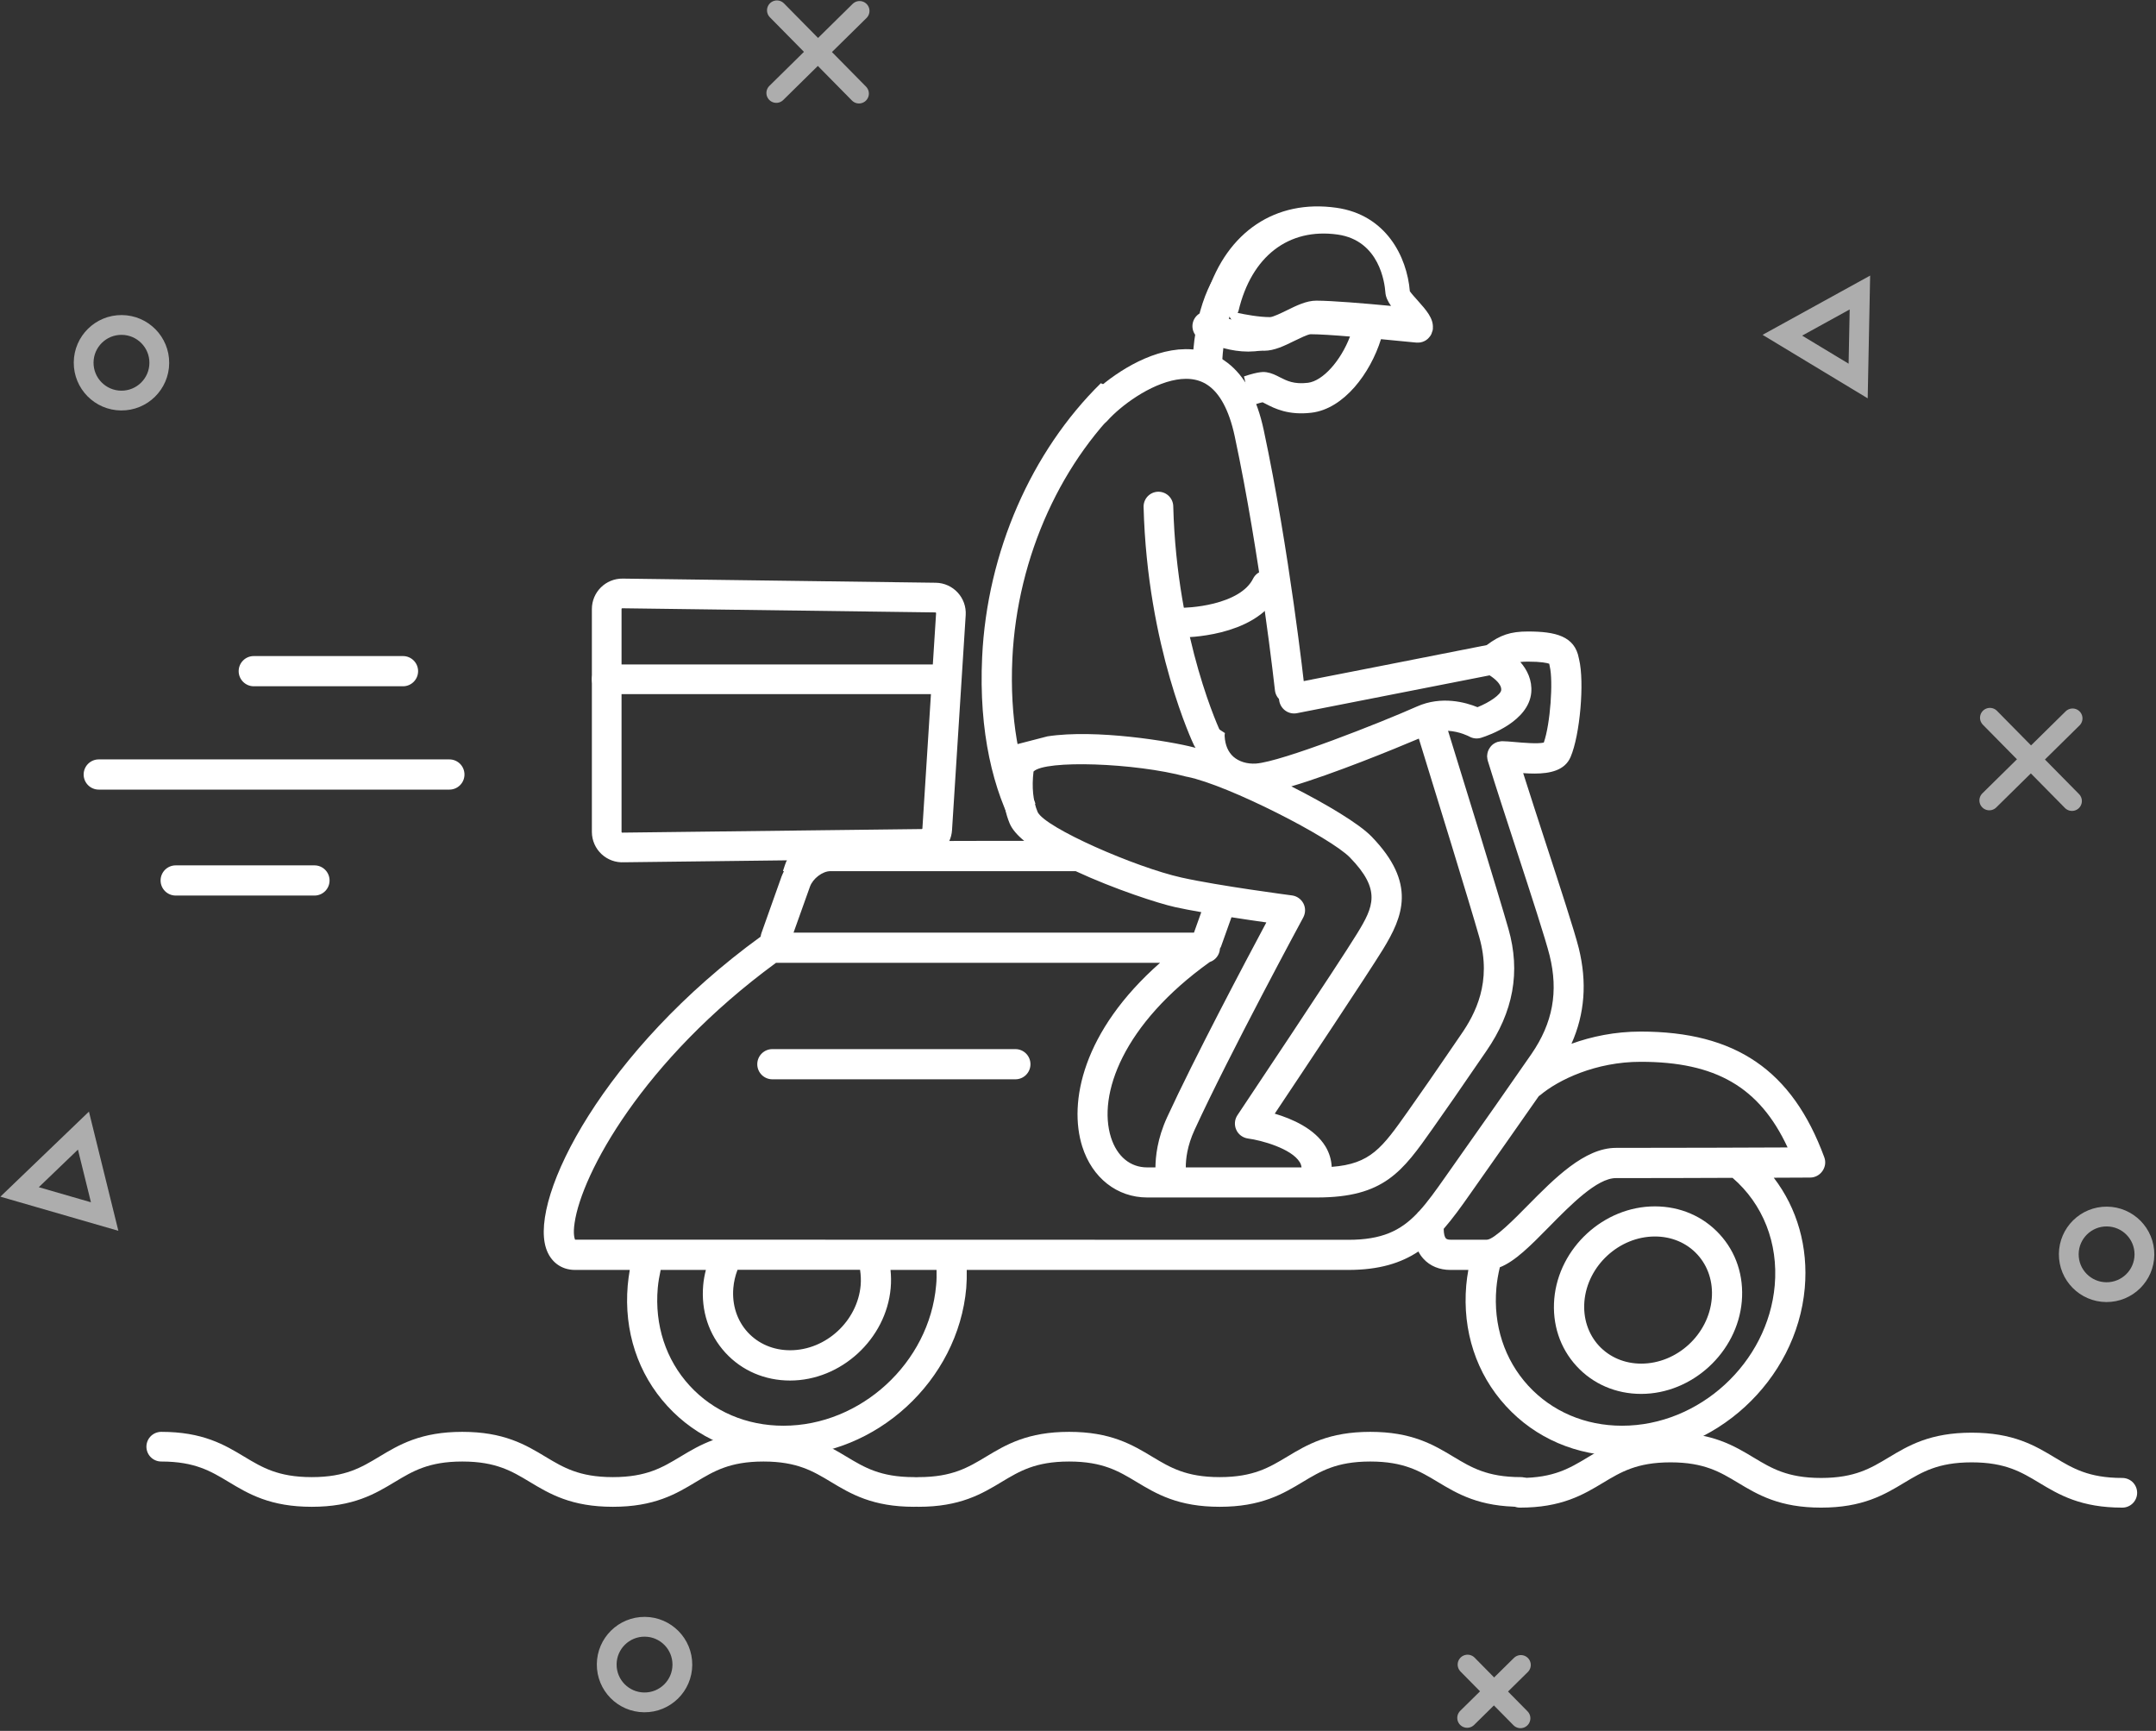 <?xml version="1.0" encoding="UTF-8"?>
<svg width="436px" height="350px" viewBox="0 0 436 350" version="1.1" xmlns="http://www.w3.org/2000/svg" xmlns:xlink="http://www.w3.org/1999/xlink">
    <rect x="0" y="0" width="436" height="350" fill="#333333" stroke="none"/>
    <!-- Generator: Sketch 50.2 (55047) - http://www.bohemiancoding.com/sketch -->
    <title>illustration 4</title>
    <desc>Created with Sketch.</desc>
    <defs></defs>
    <g id="RTL" stroke="none" stroke-width="1" fill="none" fill-rule="evenodd">
        <g id="onboarding-4" transform="translate(-157, -242)">
            <g id="top">
                <g id="illustration-4" transform="translate(160, 243)">
                    <path d="M311.315,261.615 C310.874,266.746 312.451,271.572 315.812,275.23 C319.132,278.852 323.782,280.857 328.885,280.857 C339.201,280.857 348.332,272.462 349.236,262.166 C349.682,257.035 348.1,252.204 344.744,248.568 C341.421,244.946 336.769,242.938 331.672,242.938 C321.35,242.924 312.225,251.3 311.315,261.615 M331.672,249.027 C335.046,249.027 338.101,250.322 340.252,252.667 C342.416,255.03 343.448,258.207 343.162,261.597 C342.539,268.841 336.128,274.735 328.898,274.735 C325.524,274.735 322.487,273.435 320.322,271.095 C318.153,268.714 317.126,265.537 317.408,262.147 C318.031,254.921 324.442,249.027 331.672,249.027" id="Fill-1" fill="#FFFFFF"></path>
                    <path d="M48.316,137.769 L78.495,137.769 C80.182,137.769 81.55,136.402 81.55,134.716 C81.55,133.03 80.182,131.661 78.495,131.661 L48.316,131.661 C46.629,131.661 45.265,133.03 45.265,134.716 C45.265,136.402 46.648,137.769 48.316,137.769" id="Fill-3" fill="#FFFFFF"></path>
                    <path d="M90.928,155.611 C90.928,153.925 89.564,152.557 87.877,152.557 L16.971,152.557 C15.284,152.557 13.916,153.925 13.916,155.611 C13.916,157.297 15.284,158.664 16.971,158.664 L87.877,158.664 C89.564,158.664 90.928,157.297 90.928,155.611" id="Fill-5" fill="#FFFFFF"></path>
                    <path d="M205.386,214.191 C205.386,212.505 204.022,211.138 202.335,211.138 L153.197,211.138 C151.51,211.138 150.141,212.505 150.141,214.191 C150.141,215.877 151.51,217.244 153.197,217.244 L202.335,217.244 C204.022,217.244 205.386,215.877 205.386,214.191" id="Fill-7" fill="#FFFFFF"></path>
                    <path d="M60.595,173.984 L32.531,173.984 C30.844,173.984 29.476,175.351 29.476,177.037 C29.476,178.723 30.844,180.087 32.531,180.087 L60.595,180.087 C62.282,180.087 63.646,178.723 63.646,177.037 C63.646,175.351 62.282,173.984 60.595,173.984" id="Fill-9" fill="#FFFFFF"></path>
                    <path d="M29.609,291.53 C44.823,291.53 44.823,300.685 60.046,300.685 C75.27,300.685 75.27,291.53 90.494,291.53 C105.717,291.53 105.717,300.685 120.94,300.685 C136.163,300.685 136.163,291.53 151.396,291.53 C166.62,291.53 166.62,300.685 181.853,300.685" id="Stroke-11" stroke="#FFFFFF" stroke-width="6" stroke-linecap="round"></path>
                    <path d="M182.757,300.685 C197.98,300.685 197.98,291.53 213.203,291.53 C228.427,291.53 228.427,300.685 243.65,300.685 C258.874,300.685 258.874,291.53 274.107,291.53 C289.33,291.53 289.33,300.685 304.563,300.685" id="Stroke-13" stroke="#FFFFFF" stroke-width="6" stroke-linecap="round"></path>
                    <path d="M304.38,300.853 C319.603,300.853 319.603,291.698 334.826,291.698 C350.049,291.698 350.049,300.853 365.272,300.853 C380.497,300.853 380.497,291.698 395.73,291.698 C410.953,291.698 410.953,300.853 426.186,300.853" id="Stroke-15" stroke="#FFFFFF" stroke-width="6" stroke-linecap="round"></path>
                    <path d="M323.781,231.109 C317.425,231.109 311.33,237.309 305.931,242.77 C303.406,245.348 299.183,249.623 297.703,249.677 L290.324,249.677 C290.052,249.677 289.606,249.644 289.399,249.416 C289.159,249.166 288.963,248.546 288.953,247.48 C290.781,245.38 292.468,243.042 294.242,240.507 C299.913,232.479 304.56,225.822 308.184,220.644 C308.271,220.579 308.38,220.514 308.467,220.448 C312.168,217.337 319.71,213.704 328.787,213.704 C343.905,213.704 352.808,218.773 358.5,231.022 C351.273,231.054 336.678,231.109 323.781,231.109 L323.781,231.109 Z M355.899,258.912 C354.528,274.565 340.673,287.292 325.022,287.292 C317.577,287.292 310.851,284.42 306.051,279.199 C301.24,273.945 298.944,266.929 299.608,259.445 C299.728,258.042 299.978,256.639 300.304,255.257 C303.395,254.05 306.53,250.873 310.285,247.055 C314.595,242.672 319.961,237.222 323.759,237.222 C331.704,237.222 340.259,237.2 347.366,237.168 C353.526,242.476 356.639,250.351 355.899,258.912 L355.899,258.912 Z M283.989,243.912 C283.815,244.053 283.674,244.205 283.532,244.401 C280.213,247.849 276.469,249.699 269.666,249.699 L113.287,249.666 C113.168,249.361 112.874,248.437 113.2,246.283 C114.615,236.384 126.947,213.454 153.928,193.689 L231.595,193.689 C215.878,207.537 213.06,221.95 215.857,230.826 C217.87,237.189 222.909,241.138 229.004,241.138 L263.332,241.138 C276.893,241.138 280.605,235.884 286.732,227.193 C290.618,221.689 292.044,219.589 294.122,216.554 C295.047,215.205 296.092,213.661 297.551,211.572 C303.058,203.599 304.527,195.506 302.046,186.825 C300.087,179.951 292.925,156.727 289.834,146.773 C292.25,146.915 294.122,147.927 294.122,147.927 C294.852,148.34 295.733,148.438 296.549,148.177 C298.149,147.676 306.138,144.859 306.661,139.039 C306.867,136.548 305.855,134.471 304.451,132.861 C304.897,132.806 305.398,132.785 305.997,132.785 C308.663,132.785 309.86,133.057 310.296,133.209 C310.339,133.394 310.372,133.59 310.405,133.764 C311.112,136.69 310.535,145.359 309.196,149.156 C307.934,149.46 304.81,149.167 303.395,149.047 C302.361,148.96 301.469,148.873 300.761,148.873 C300.707,148.873 300.674,148.884 300.62,148.884 C300.511,148.884 300.413,148.906 300.315,148.927 C300.217,148.938 300.108,148.96 300,148.993 C299.945,149.014 299.913,149.014 299.858,149.014 C299.804,149.025 299.771,149.047 299.728,149.069 C299.63,149.101 299.532,149.134 299.434,149.188 C299.336,149.243 299.249,149.275 299.183,149.33 C299.107,149.384 299.02,149.439 298.933,149.493 C298.868,149.536 298.77,149.613 298.704,149.689 C298.628,149.754 298.574,149.808 298.509,149.895 C298.432,149.972 298.378,150.037 298.334,150.124 C298.28,150.2 298.226,150.287 298.171,150.374 C298.117,150.472 298.062,150.537 298.03,150.624 C297.986,150.711 297.953,150.809 297.921,150.896 C297.888,150.983 297.845,151.081 297.834,151.179 C297.812,151.266 297.79,151.353 297.779,151.44 C297.758,151.549 297.758,151.658 297.747,151.777 C297.747,151.832 297.725,151.864 297.725,151.919 C297.725,151.973 297.747,152.006 297.747,152.06 C297.747,152.169 297.758,152.278 297.779,152.386 C297.79,152.495 297.812,152.593 297.834,152.691 C297.845,152.745 297.845,152.767 297.866,152.822 C299.412,157.858 301.578,164.461 303.657,170.846 C306.573,179.755 309.567,188.968 310.372,192.199 C312.179,199.509 311.025,205.829 306.715,212.105 C302.862,217.686 296.996,226.072 289.268,237.004 C287.353,239.724 285.72,242.03 283.989,243.912 L283.989,243.912 Z M145.297,259.445 C145.406,258.183 145.689,256.954 146.146,255.768 L170.928,255.768 C171.081,256.802 171.135,257.835 171.048,258.89 C170.406,266.135 164.017,272.031 156.79,272.031 C153.405,272.031 150.369,270.736 148.203,268.387 C146.037,266.015 145.014,262.839 145.297,259.445 L145.297,259.445 Z M186.307,258.912 C184.936,274.565 171.081,287.292 155.44,287.292 C147.996,287.292 141.259,284.42 136.47,279.199 C131.648,273.945 129.363,266.929 130.016,259.445 C130.125,258.216 130.342,256.998 130.604,255.79 L139.746,255.79 C139.485,256.813 139.289,257.857 139.202,258.912 C138.756,264.046 140.334,268.865 143.697,272.531 C147.016,276.153 151.675,278.155 156.768,278.155 C167.086,278.155 176.218,269.757 177.121,259.445 C177.23,258.205 177.208,256.998 177.088,255.79 L186.394,255.79 C186.416,256.813 186.416,257.857 186.307,258.912 L186.307,258.912 Z M160.795,178.286 C161.383,176.644 163.342,175.154 164.92,175.154 L214.529,175.154 C222.376,178.798 231.312,181.691 234.62,182.42 C236.166,182.757 238.005,183.116 239.932,183.442 L238.452,187.587 L157.476,187.587 L160.795,178.286 Z M233.02,224.919 C230.996,229.336 230.691,232.936 230.659,235.057 L228.993,235.057 C225.565,235.057 222.899,232.849 221.669,228.998 C218.937,220.351 224.085,206.079 241.651,193.526 C242.805,193.145 243.643,192.079 243.708,190.796 C243.785,190.654 243.872,190.546 243.926,190.393 L246.038,184.476 C248.628,184.889 251.12,185.237 253.09,185.52 C248.715,193.711 238.528,212.954 233.02,224.919 L233.02,224.919 Z M206.007,155.008 C208.347,152.637 226.479,153.235 236.895,156.041 C236.928,156.041 236.96,156.041 236.993,156.063 C237.015,156.063 237.047,156.074 237.091,156.074 C245.417,157.76 266.075,168.355 269.993,172.391 C276.36,178.939 274.782,182.333 271.451,187.761 C267.762,193.798 247.463,224.169 247.246,224.495 C246.658,225.365 246.571,226.475 246.995,227.432 C247.42,228.4 248.323,229.064 249.379,229.216 C252.078,229.564 258.162,231.239 259.838,233.991 C260.002,234.252 260.154,234.611 260.208,235.057 L236.797,235.057 C236.797,233.371 237.069,230.739 238.582,227.454 C245.591,212.192 260.393,184.813 260.546,184.53 C261.025,183.638 261.046,182.583 260.589,181.691 C260.121,180.799 259.251,180.179 258.26,180.059 C258.119,180.038 243.371,178.112 235.937,176.448 C226.675,174.392 208.336,166.386 206.834,163.188 C205.909,160.98 205.626,158.184 206.007,155.008 L206.007,155.008 Z M283.924,148.351 C286.95,158.152 294.209,181.658 296.158,188.533 C298.748,197.594 295.309,204.056 292.501,208.124 C291.042,210.234 289.997,211.779 289.072,213.128 C287.015,216.13 285.589,218.229 281.737,223.69 C276.501,231.098 274.194,234.35 266.303,234.948 C266.238,233.513 265.824,232.12 265.062,230.848 C262.875,227.225 258.315,225.235 254.788,224.19 C260.393,215.804 273.639,195.897 276.665,190.981 C280.703,184.367 283.565,177.645 274.368,168.159 C271.865,165.57 265.258,161.6 258.14,158.01 C266.608,155.508 278.776,150.537 283.924,148.351 L283.924,148.351 Z M365.912,232.99 C359.425,215.412 347.986,207.591 328.776,207.591 C323.585,207.591 318.84,208.592 314.791,210.06 C317.49,204.001 317.969,197.627 316.271,190.73 C315.411,187.304 312.505,178.384 309.425,168.964 C307.901,164.298 306.356,159.5 305.028,155.334 C305.79,155.389 306.552,155.421 307.314,155.421 C310.492,155.421 313.463,154.78 314.617,152.06 C316.521,147.633 317.446,136.94 316.336,132.339 L316.282,132.099 C315.455,127.618 311.558,126.693 305.986,126.693 C302.481,126.693 300.391,127.389 297.649,129.445 L275.184,133.872 L262.298,136.396 C262.298,136.407 262.287,136.407 262.287,136.407 L259.588,136.929 L258.119,137.223 C256.464,137.549 255.376,139.159 255.713,140.812 C256.062,142.466 257.651,143.543 259.305,143.206 L298.236,135.559 C299.216,136.179 300.685,137.353 300.587,138.539 C300.511,139.42 298.28,141.008 295.788,141.998 C293.48,141.052 288.539,139.616 283.5,141.879 C276.371,145.055 256.16,153.039 250.979,153.398 C249.216,153.507 247.583,153.017 246.44,152.027 C245.363,151.07 244.753,149.667 244.655,147.85 C244.644,147.676 244.655,147.47 244.71,147.23 L239.388,143.771 C238.8,145.544 238.495,147.056 238.56,148.198 C238.593,148.884 238.702,149.558 238.832,150.222 C238.68,150.178 238.539,150.146 238.397,150.124 C233.793,148.906 218.61,146.393 208.837,147.894 L208.793,147.905 L200.761,149.982 C199.259,156.161 199.531,161.545 201.185,165.516 C201.675,166.669 202.698,167.865 204.124,169.029 L196.462,169.029 L187.907,169.051 L162.428,169.051 C159.402,169.051 156.714,170.987 155.756,173.859 L155.321,175.154 L155.538,175.154 C155.364,175.512 155.19,175.871 155.049,176.241 L153.416,180.832 L150.978,187.696 C150.891,187.924 150.858,188.174 150.815,188.403 C119.273,211.3 104.047,240.964 107.421,251.396 C108.313,254.159 110.501,255.79 113.287,255.79 L124.356,255.79 C124.182,256.834 124.03,257.879 123.943,258.912 C123.148,268.126 125.989,276.806 131.975,283.322 C137.917,289.816 146.265,293.405 155.44,293.405 C174.172,293.405 190.748,278.177 192.402,259.445 C192.5,258.216 192.522,256.998 192.5,255.79 L269.645,255.79 C275.935,255.79 280.333,254.387 283.837,252.059 C284.12,252.614 284.457,253.103 284.871,253.549 C286.199,255.007 288.114,255.79 290.302,255.79 L293.937,255.79 C293.752,256.834 293.6,257.879 293.513,258.912 C292.718,268.126 295.559,276.806 301.545,283.322 C307.488,289.816 315.825,293.405 325.011,293.405 C343.742,293.405 360.318,278.177 361.972,259.445 C362.701,251.135 360.438,243.324 355.703,237.146 C360.187,237.135 363.05,237.113 363.05,237.113 C364.051,237.113 364.976,236.613 365.542,235.797 C366.13,234.959 366.271,233.937 365.912,232.99 L365.912,232.99 Z" id="Fill-17" fill="#FFFFFF"></path>
                    <path d="M201.727,132.15 C202.719,111.452 211.77,91.731 225.8,79.078 L219.612,76.493 C205.598,90.269 196.617,110.598 195.617,131.842 C194.893,147.057 197.894,158.994 202.466,167.209 L206.383,161.463 C203.143,154.241 201.158,144.242 201.727,132.15" id="Fill-19" fill="#FFFFFF"></path>
                    <path d="M263.18,59.795 C261.199,59.795 259.185,60.785 257.204,61.764 C256.16,62.275 254.418,63.124 253.819,63.124 C251.556,63.124 248.759,62.58 247.289,62.275 C247.354,62.134 247.409,61.992 247.463,61.851 C250.086,50.81 257.596,45.045 267.49,46.426 C276.033,47.634 277.024,56.347 277.154,58.066 C277.22,59.066 277.655,59.947 278.308,60.861 C273.084,60.361 266.303,59.795 263.18,59.795 M283.728,59.806 C283.228,59.251 282.433,58.37 282.107,57.891 C281.53,50.897 277.296,42.423 267.239,41.009 C254.951,39.269 245.167,45.882 241.14,58.37 C241.14,58.37 247.224,62.786 248.584,69.596 C249.912,69.781 251.327,69.922 252.677,69.922 C254.69,69.922 256.769,68.911 258.75,67.932 C259.773,67.442 261.46,66.605 262.037,66.583 C263.767,66.583 266.76,66.779 270.004,67.051 C268.154,71.913 264.551,76.025 261.493,76.405 C258.652,76.743 257.226,75.992 255.822,75.285 C255.006,74.861 254.168,74.437 253.145,74.273 C252.709,74.197 251.686,74.056 248.552,75.122 C248.552,75.122 249.455,77.656 248.769,81.529 C250.358,80.909 251.675,80.463 252.328,80.343 C252.524,80.43 252.807,80.572 253.036,80.702 C254.723,81.572 257.531,83.019 262.222,82.453 C268.774,81.67 274.118,74.48 276.273,67.584 C280.18,67.953 283.304,68.269 283.369,68.269 L283.87,68.269 C283.935,68.269 284.033,68.258 284.098,68.258 C284.229,68.236 284.349,68.225 284.468,68.182 C284.545,68.171 284.621,68.149 284.686,68.127 C284.795,68.095 284.915,68.04 285.023,67.986 C285.1,67.953 285.165,67.921 285.23,67.877 C285.328,67.834 285.426,67.758 285.524,67.681 C285.589,67.638 285.644,67.584 285.72,67.529 C285.785,67.453 285.872,67.388 285.949,67.29 C286.014,67.225 286.068,67.148 286.123,67.083 C286.199,67.007 286.253,66.92 286.308,66.833 C286.351,66.746 286.406,66.659 286.449,66.572 C286.504,66.485 286.515,66.387 286.547,66.3 C286.591,66.191 286.623,66.093 286.656,65.984 C286.678,65.93 286.7,65.897 286.71,65.843 C286.71,65.789 286.71,65.756 286.732,65.702 C286.743,65.647 286.765,65.593 286.765,65.517 L286.765,65.321 C286.895,63.374 285.426,61.71 283.728,59.806" id="Fill-21" fill="#FFFFFF"></path>
                    <path d="M218.736,82.044 C224.521,75.579 244.457,62.388 249.626,86.591 C254.796,110.794 257.809,138.262 257.809,138.262" id="Stroke-23" stroke="#FFFFFF" stroke-width="6" stroke-linecap="round"></path>
                    <path d="M241.141,148.349 C241.141,148.349 231.988,129.26 231.263,101.431" id="Stroke-25" stroke="#FFFFFF" stroke-width="6" stroke-linecap="round"></path>
                    <path d="M246.435,54.672 C246.435,54.672 241.651,59.733 241.141,72.586" id="Stroke-27" stroke="#FFFFFF" stroke-width="6" stroke-linecap="round"></path>
                    <path d="M241.141,64.953 C241.141,64.953 248.249,68.76 253.691,66.223" id="Stroke-29" stroke="#FFFFFF" stroke-width="6" stroke-linecap="round"></path>
                    <path d="M236.202,124.89 C236.202,124.89 249.343,124.856 253.089,117.348" id="Stroke-31" stroke="#FFFFFF" stroke-width="6" stroke-linecap="round"></path>
                    <path d="M122.894,118.997 L186.185,119.835 C187.992,119.859 189.41,121.391 189.296,123.193 L186.529,166.687 C186.429,168.271 185.166,169.535 183.581,169.637 L123.057,170.36 C121.236,170.478 119.693,169.033 119.693,167.209 L119.693,122.153 C119.693,120.393 121.133,118.974 122.894,118.997 Z" id="Stroke-33" stroke="#FFFFFF" stroke-width="6" stroke-linecap="round"></path>
                    <path d="M119.693,136.357 L188.284,136.357" id="Stroke-35" stroke="#FFFFFF" stroke-width="6" stroke-linecap="round"></path>
                    <path d="M29.215,72.41 C29.183,76.633 25.733,80.03 21.509,79.998 C17.284,79.967 13.885,76.52 13.916,72.297 C13.947,68.075 17.397,64.677 21.622,64.709 C25.846,64.74 29.246,68.187 29.215,72.41 Z" id="Stroke-37" stroke="#FFFFFF" stroke-width="4" opacity="0.6" stroke-linecap="round"></path>
                    <path d="M134.992,335.647 C134.961,339.87 131.51,343.267 127.286,343.235 C123.061,343.204 119.662,339.757 119.694,335.534 C119.724,331.312 123.174,327.914 127.4,327.945 C131.624,327.977 135.024,331.424 134.992,335.647 Z" id="Stroke-39" stroke="#FFFFFF" stroke-width="4" opacity="0.6" stroke-linecap="round"></path>
                    <path d="M430.659,252.695 C430.627,256.917 427.177,260.314 422.953,260.283 C418.728,260.251 415.329,256.804 415.361,252.581 C415.391,248.36 418.841,244.962 423.066,244.993 C427.29,245.025 430.691,248.472 430.659,252.695 Z" id="Stroke-41" stroke="#FFFFFF" stroke-width="4" opacity="0.6" stroke-linecap="round"></path>
                    <g id="Group-47" opacity="0.6" transform="translate(292.775, 335.571)" stroke="#FFFFFF" stroke-linecap="round" stroke-width="4">
                        <path d="M1.004,0.02 L11.708,10.878" id="Stroke-43"></path>
                        <path d="M11.788,0.099 L0.923,10.798" id="Stroke-45"></path>
                    </g>
                    <g id="Group-52" opacity="0.6" transform="translate(153.462, 0.536)" stroke="#FFFFFF" stroke-linecap="round" stroke-width="4">
                        <path d="M0.65,0.551 L17.247,17.386" id="Stroke-48"></path>
                        <path d="M17.37,0.675 L0.526,17.262" id="Stroke-50"></path>
                    </g>
                    <g id="Group-57" opacity="0.6" transform="translate(398.348, 144.122)" stroke="#FFFFFF" stroke-linecap="round" stroke-width="4">
                        <path d="M1.064,0.017 L17.661,16.852" id="Stroke-53"></path>
                        <path d="M17.784,0.141 L0.94,16.728" id="Stroke-55"></path>
                    </g>
                    <polygon id="Stroke-58" stroke="#FFFFFF" stroke-width="4" opacity="0.6" stroke-linecap="round" points="18.163 244.993 0.962 240.017 13.874 227.617"></polygon>
                    <polygon id="Stroke-60" stroke="#FFFFFF" stroke-width="4" opacity="0.6" stroke-linecap="round" points="357.441 66.786 373.124 58.148 372.767 76.042"></polygon>
                </g>
            </g>
        </g>
    </g>
</svg>